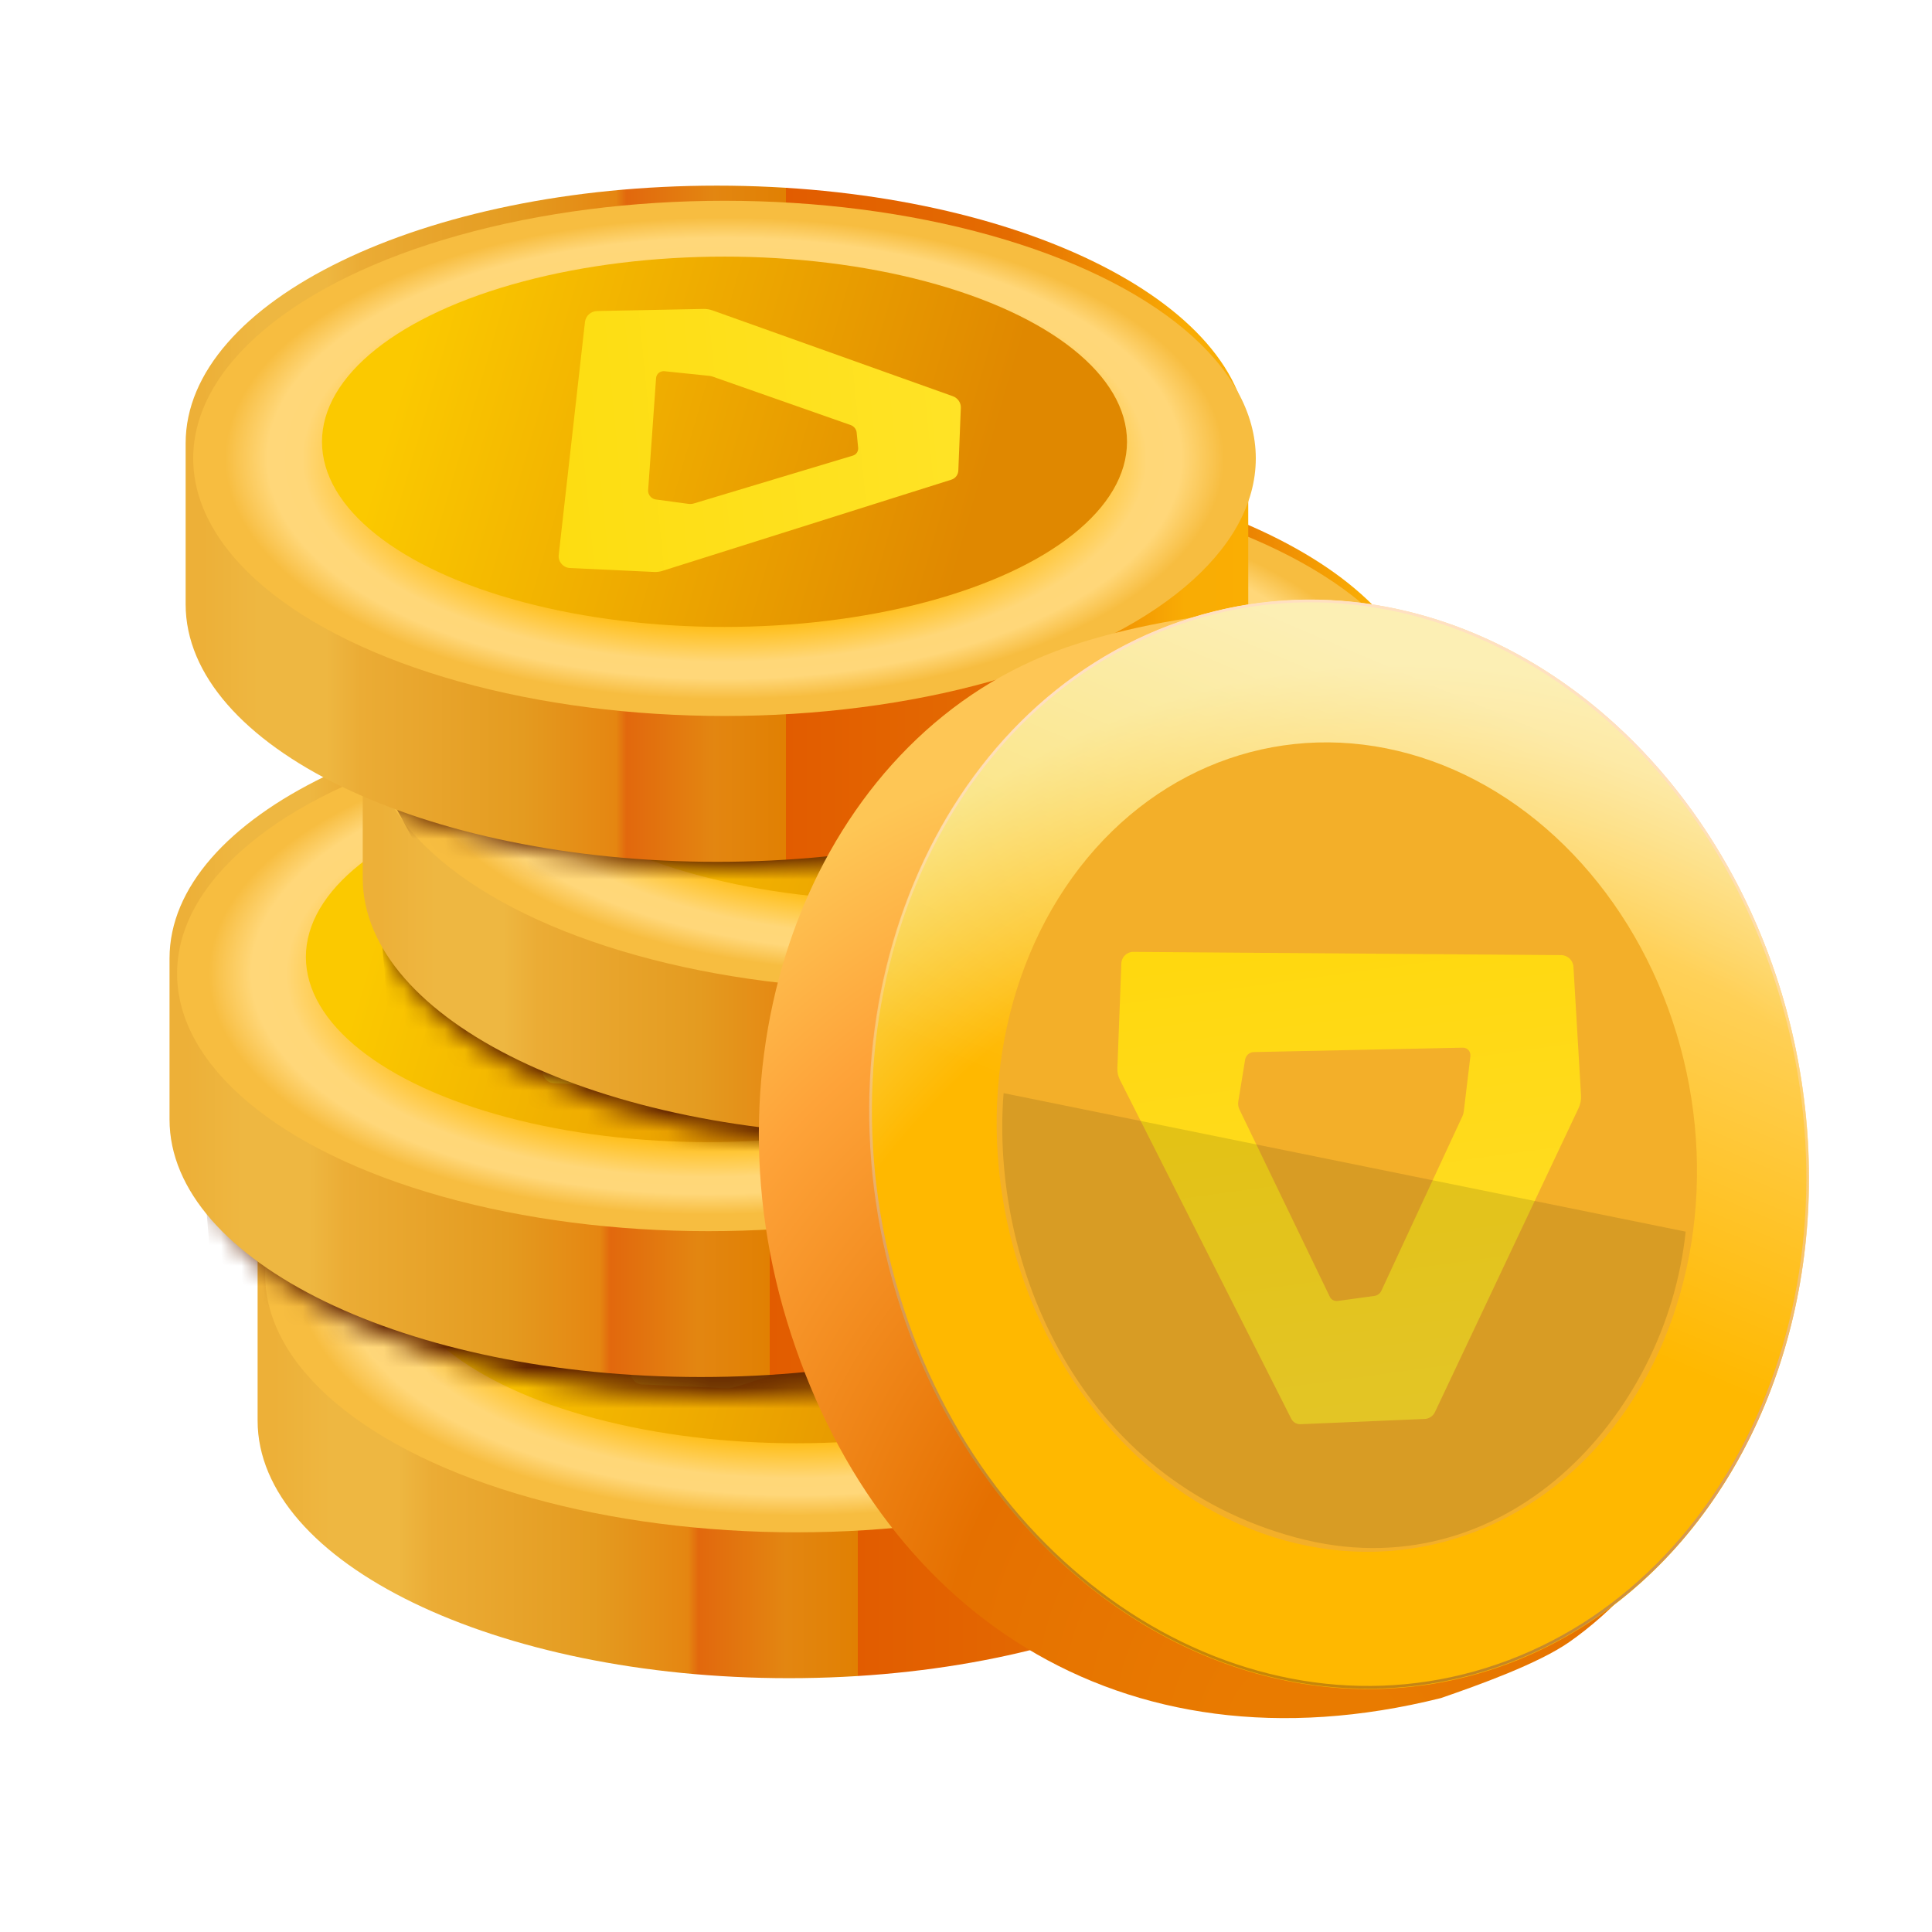 <svg width="95" height="95" viewBox="0 0 95 95" fill="none" xmlns="http://www.w3.org/2000/svg">
<g filter="url(#filter0_d_16_1133)">
<g filter="url(#filter1_i_16_1133)">
<path fill-rule="evenodd" clip-rule="evenodd" d="M12.667 69.667V61.777C12.667 61.768 12.667 61.759 12.667 61.75C12.667 54.754 24.363 49.083 38.792 49.083C53.22 49.083 64.917 54.754 64.917 61.75L64.917 61.75V69.667C64.917 76.662 53.22 82.333 38.792 82.333C24.363 82.333 12.667 76.662 12.667 69.667Z" fill="url(#paint0_linear_16_1133)"/>
</g>
<g filter="url(#filter2_di_16_1133)">
<ellipse cx="38.792" cy="61.75" rx="26.125" ry="12.667" fill="url(#paint1_angular_16_1133)"/>
</g>
<g filter="url(#filter3_di_16_1133)">
<ellipse cx="38.792" cy="60.562" rx="19.792" ry="9.104" fill="url(#paint2_linear_16_1133)"/>
</g>
<g filter="url(#filter4_di_16_1133)">
<path fill-rule="evenodd" clip-rule="evenodd" d="M31.979 54.32C31.66 54.326 31.407 54.554 31.371 54.866L30.08 66.321C30.044 66.641 30.306 66.941 30.635 66.957L34.769 67.15C34.911 67.156 35.05 67.138 35.182 67.097L49.391 62.611C49.59 62.548 49.724 62.371 49.732 62.16L49.855 59.074C49.865 58.828 49.703 58.594 49.462 58.508L37.65 54.291C37.504 54.238 37.35 54.213 37.199 54.216L31.979 54.32ZM35.285 57.279C35.067 57.257 34.883 57.407 34.868 57.621L34.478 63.129C34.463 63.351 34.634 63.557 34.86 63.587L36.453 63.8C36.548 63.813 36.644 63.806 36.734 63.779L44.545 61.428C44.716 61.377 44.823 61.215 44.805 61.034L44.733 60.297C44.717 60.13 44.599 59.983 44.437 59.926L37.652 57.544C37.599 57.526 37.544 57.513 37.489 57.508L35.285 57.279Z" fill="url(#paint3_linear_16_1133)"/>
</g>
</g>
<g filter="url(#filter5_d_16_1133)">
<mask id="mask0_16_1133" style="mask-type:alpha" maskUnits="userSpaceOnUse" x="9" y="43" width="52" height="25">
<ellipse cx="35.229" cy="55.812" rx="25.729" ry="12.085" fill="#D9D9D9"/>
</mask>
<g mask="url(#mask0_16_1133)">
<path d="M9.5 55.423L56.28 53.863V73.355L10.669 69.457L9.5 55.423Z" fill="#602200"/>
</g>
</g>
<g filter="url(#filter6_i_16_1133)">
<path fill-rule="evenodd" clip-rule="evenodd" d="M8.708 55.417V47.5L8.708 47.5C8.708 40.504 20.405 34.833 34.833 34.833C49.262 34.833 60.958 40.504 60.958 47.5C60.958 47.506 60.958 47.512 60.958 47.518L60.958 55.417C60.958 62.412 49.262 68.083 34.833 68.083C20.405 68.083 8.708 62.412 8.708 55.417Z" fill="url(#paint4_linear_16_1133)"/>
</g>
<g filter="url(#filter7_di_16_1133)">
<ellipse cx="34.833" cy="47.5" rx="26.125" ry="12.667" fill="url(#paint5_angular_16_1133)"/>
</g>
<g filter="url(#filter8_di_16_1133)">
<ellipse cx="34.833" cy="46.312" rx="19.792" ry="9.104" fill="url(#paint6_linear_16_1133)"/>
</g>
<g filter="url(#filter9_di_16_1133)">
<path fill-rule="evenodd" clip-rule="evenodd" d="M28.02 40.07C27.702 40.076 27.448 40.304 27.413 40.616L26.122 52.071C26.086 52.391 26.348 52.691 26.677 52.707L30.811 52.9C30.952 52.906 31.092 52.888 31.224 52.847L45.432 48.361C45.631 48.298 45.765 48.121 45.774 47.91L45.897 44.824C45.907 44.578 45.744 44.344 45.504 44.259L33.692 40.041C33.545 39.989 33.392 39.963 33.24 39.966L28.02 40.07ZM31.327 43.029C31.109 43.007 30.925 43.157 30.91 43.371L30.52 48.879C30.504 49.101 30.676 49.307 30.902 49.337L32.494 49.55C32.59 49.563 32.686 49.556 32.775 49.529L40.587 47.178C40.758 47.127 40.864 46.965 40.847 46.784L40.775 46.047C40.758 45.88 40.641 45.733 40.479 45.676L33.694 43.294C33.641 43.276 33.586 43.263 33.531 43.258L31.327 43.029Z" fill="url(#paint7_linear_16_1133)"/>
</g>
<g filter="url(#filter10_d_16_1133)">
<mask id="mask1_16_1133" style="mask-type:alpha" maskUnits="userSpaceOnUse" x="18" y="30" width="53" height="26">
<ellipse cx="44.333" cy="43.146" rx="26.125" ry="12.271" fill="#D9D9D9"/>
</mask>
<g mask="url(#mask1_16_1133)">
<path d="M18.208 42.75L65.708 41.167V60.958L19.396 57L18.208 42.75Z" fill="#602200"/>
</g>
</g>
<g filter="url(#filter11_i_16_1133)">
<path fill-rule="evenodd" clip-rule="evenodd" d="M18.208 43.542V35.625L18.208 35.625C18.208 28.629 29.905 22.958 44.333 22.958C58.762 22.958 70.458 28.629 70.458 35.625C70.458 35.63 70.458 35.634 70.458 35.639L70.458 43.542C70.458 50.537 58.762 56.208 44.333 56.208C29.905 56.208 18.208 50.537 18.208 43.542Z" fill="url(#paint8_linear_16_1133)"/>
</g>
<g filter="url(#filter12_di_16_1133)">
<ellipse cx="44.333" cy="35.625" rx="26.125" ry="12.667" fill="url(#paint9_angular_16_1133)"/>
</g>
<g filter="url(#filter13_di_16_1133)">
<ellipse cx="44.333" cy="34.438" rx="19.792" ry="9.104" fill="url(#paint10_linear_16_1133)"/>
</g>
<g filter="url(#filter14_di_16_1133)">
<path fill-rule="evenodd" clip-rule="evenodd" d="M37.521 28.195C37.202 28.201 36.948 28.429 36.913 28.741L35.622 40.196C35.586 40.516 35.848 40.816 36.177 40.832L40.311 41.025C40.453 41.031 40.592 41.013 40.724 40.972L54.932 36.486C55.132 36.423 55.265 36.246 55.274 36.035L55.397 32.949C55.407 32.703 55.244 32.469 55.004 32.383L43.192 28.166C43.045 28.113 42.892 28.088 42.741 28.091L37.521 28.195ZM40.827 31.154C40.609 31.131 40.425 31.282 40.41 31.496L40.02 37.004C40.005 37.226 40.176 37.432 40.402 37.462L41.994 37.675C42.09 37.688 42.186 37.681 42.276 37.654L50.087 35.303C50.258 35.252 50.364 35.09 50.347 34.909L50.275 34.172C50.258 34.005 50.141 33.858 49.979 33.801L43.194 31.419C43.141 31.401 43.086 31.388 43.031 31.383L40.827 31.154Z" fill="url(#paint11_linear_16_1133)"/>
</g>
<g filter="url(#filter15_d_16_1133)">
<mask id="mask2_16_1133" style="mask-type:alpha" maskUnits="userSpaceOnUse" x="9" y="17" width="53" height="25">
<ellipse cx="35.625" cy="29.688" rx="26.125" ry="12.271" fill="#D9D9D9"/>
</mask>
<g mask="url(#mask2_16_1133)">
<path d="M13.458 28.5H57V46.708H23.265L13.458 28.5Z" fill="#602200"/>
</g>
</g>
<g filter="url(#filter16_i_16_1133)">
<path fill-rule="evenodd" clip-rule="evenodd" d="M9.5 30.083V22.179C9.5 22.175 9.5 22.171 9.5 22.167C9.5 15.171 21.197 9.5 35.625 9.5C50.053 9.5 61.75 15.171 61.75 22.167L61.75 30.083C61.75 37.079 50.053 42.75 35.625 42.75C21.197 42.75 9.5 37.079 9.5 30.083Z" fill="url(#paint12_linear_16_1133)"/>
</g>
<g filter="url(#filter17_di_16_1133)">
<ellipse cx="35.625" cy="22.167" rx="26.125" ry="12.667" fill="url(#paint13_angular_16_1133)"/>
</g>
<g filter="url(#filter18_di_16_1133)">
<ellipse cx="35.625" cy="20.979" rx="19.792" ry="9.104" fill="url(#paint14_linear_16_1133)"/>
</g>
<g filter="url(#filter19_di_16_1133)">
<path fill-rule="evenodd" clip-rule="evenodd" d="M28.812 14.736C28.493 14.743 28.24 14.971 28.205 15.283L26.914 26.737C26.878 27.058 27.139 27.358 27.468 27.373L31.602 27.566C31.744 27.573 31.884 27.555 32.015 27.513L46.224 23.028C46.423 22.965 46.557 22.788 46.565 22.577L46.688 19.491C46.698 19.245 46.536 19.011 46.295 18.925L34.483 14.707C34.337 14.655 34.184 14.63 34.032 14.633L28.812 14.736ZM32.118 17.696C31.901 17.673 31.717 17.824 31.702 18.038L31.312 23.546C31.296 23.767 31.468 23.973 31.693 24.003L33.286 24.217C33.382 24.23 33.477 24.223 33.567 24.196L41.379 21.845C41.55 21.794 41.656 21.632 41.638 21.451L41.566 20.714C41.55 20.547 41.432 20.4 41.271 20.343L34.485 17.961C34.432 17.942 34.378 17.93 34.323 17.924L32.118 17.696Z" fill="url(#paint15_linear_16_1133)"/>
</g>
<g clip-path="url(#clip0_16_1133)">
<g filter="url(#filter20_di_16_1133)">
<path d="M38.692 64.582C43.01 78.772 55.021 87.083 70.854 83.125C72.662 82.502 75.662 81.43 77.188 80.354C85.724 74.333 88.592 60.691 84.93 48.653C81.187 36.352 74.021 28.695 61.354 29.688C57.25 30.009 54.039 30.907 52.452 31.454C40.536 35.559 34.375 50.391 38.692 64.582Z" fill="url(#paint16_radial_16_1133)"/>
</g>
<g filter="url(#filter21_d_16_1133)">
<ellipse cx="22.992" cy="26.866" rx="22.992" ry="26.866" transform="matrix(-0.945 0.326 0.291 0.957 80.138 23.068)" fill="url(#paint17_radial_16_1133)"/>
<ellipse cx="22.992" cy="26.866" rx="22.992" ry="26.866" transform="matrix(-0.945 0.326 0.291 0.957 80.138 23.068)" fill="url(#paint18_linear_16_1133)" fill-opacity="0.5" style="mix-blend-mode:overlay"/>
<path d="M44.545 63.726C48.855 77.895 62.058 86.018 74.019 81.897C85.981 77.776 92.205 62.961 87.894 48.792C83.583 34.623 70.381 26.5 58.419 30.621C46.458 34.742 40.234 49.557 44.545 63.726Z" stroke="url(#paint19_radial_16_1133)" stroke-width="0.135"/>
</g>
<g filter="url(#filter22_ii_16_1133)">
<ellipse cx="17.153" cy="19.957" rx="17.153" ry="19.957" transform="matrix(-0.945 0.326 0.291 0.957 76.628 31.579)" fill="#F3AF29"/>
</g>
<g filter="url(#filter23_dd_16_1133)">
<path fill-rule="evenodd" clip-rule="evenodd" d="M77.046 47.282C77.026 46.948 76.766 46.697 76.434 46.695L55.394 46.535C55.09 46.533 54.826 46.789 54.815 47.099L54.62 52.25C54.612 52.453 54.654 52.651 54.743 52.826L63.17 69.494C63.257 69.667 63.434 69.769 63.632 69.761L69.739 69.502C69.949 69.493 70.143 69.361 70.237 69.163L77.295 54.224C77.388 54.027 77.431 53.812 77.419 53.6L77.046 47.282ZM71.977 51.672C72.006 51.436 71.833 51.241 71.601 51.246L61.319 51.463C61.115 51.468 60.935 51.627 60.901 51.834L60.566 53.887C60.544 54.025 60.563 54.163 60.621 54.283L65.067 63.497C65.137 63.642 65.291 63.722 65.454 63.7L67.264 63.452C67.408 63.432 67.537 63.335 67.601 63.198L71.59 54.607C71.622 54.537 71.643 54.463 71.652 54.388L71.977 51.672Z" fill="url(#paint20_linear_16_1133)"/>
</g>
<g style="mix-blend-mode:plus-darker">
<path d="M82.887 60.562C81.937 69.667 73.934 78.352 63.729 75.604C53.041 72.727 48.687 62.146 49.348 53.751L82.887 60.562Z" fill="black" fill-opacity="0.11"/>
</g>
</g>
<defs>
<filter id="filter0_d_16_1133" x="12.295" y="48.897" width="53.738" height="36.321" filterUnits="userSpaceOnUse" color-interpolation-filters="sRGB">
<feFlood flood-opacity="0" result="BackgroundImageFix"/>
<feColorMatrix in="SourceAlpha" type="matrix" values="0 0 0 0 0 0 0 0 0 0 0 0 0 0 0 0 0 0 127 0" result="hardAlpha"/>
<feOffset dx="0.372" dy="0.558"/>
<feGaussianBlur stdDeviation="0.372"/>
<feComposite in2="hardAlpha" operator="out"/>
<feColorMatrix type="matrix" values="0 0 0 0 0.354 0 0 0 0 0.271 0 0 0 0 0.211 0 0 0 1 0"/>
<feBlend mode="hard-light" in2="BackgroundImageFix" result="effect1_dropShadow_16_1133"/>
<feBlend mode="normal" in="SourceGraphic" in2="effect1_dropShadow_16_1133" result="shape"/>
</filter>
<filter id="filter1_i_16_1133" x="12.295" y="48.711" width="52.622" height="33.622" filterUnits="userSpaceOnUse" color-interpolation-filters="sRGB">
<feFlood flood-opacity="0" result="BackgroundImageFix"/>
<feBlend mode="normal" in="SourceGraphic" in2="BackgroundImageFix" result="shape"/>
<feColorMatrix in="SourceAlpha" type="matrix" values="0 0 0 0 0 0 0 0 0 0 0 0 0 0 0 0 0 0 127 0" result="hardAlpha"/>
<feOffset dx="-0.372" dy="-0.372"/>
<feGaussianBlur stdDeviation="0.372"/>
<feComposite in2="hardAlpha" operator="arithmetic" k2="-1" k3="1"/>
<feColorMatrix type="matrix" values="0 0 0 0 0 0 0 0 0 0 0 0 0 0 0 0 0 0 1 0"/>
<feBlend mode="soft-light" in2="shape" result="effect1_innerShadow_16_1133"/>
</filter>
<filter id="filter2_di_16_1133" x="12.667" y="49.083" width="52.25" height="25.705" filterUnits="userSpaceOnUse" color-interpolation-filters="sRGB">
<feFlood flood-opacity="0" result="BackgroundImageFix"/>
<feColorMatrix in="SourceAlpha" type="matrix" values="0 0 0 0 0 0 0 0 0 0 0 0 0 0 0 0 0 0 127 0" result="hardAlpha"/>
<feOffset dy="0.372"/>
<feComposite in2="hardAlpha" operator="out"/>
<feColorMatrix type="matrix" values="0 0 0 0 0 0 0 0 0 0 0 0 0 0 0 0 0 0 0.25 0"/>
<feBlend mode="soft-light" in2="BackgroundImageFix" result="effect1_dropShadow_16_1133"/>
<feBlend mode="normal" in="SourceGraphic" in2="effect1_dropShadow_16_1133" result="shape"/>
<feColorMatrix in="SourceAlpha" type="matrix" values="0 0 0 0 0 0 0 0 0 0 0 0 0 0 0 0 0 0 127 0" result="hardAlpha"/>
<feOffset/>
<feGaussianBlur stdDeviation="0.558"/>
<feComposite in2="hardAlpha" operator="arithmetic" k2="-1" k3="1"/>
<feColorMatrix type="matrix" values="0 0 0 0 1 0 0 0 0 1 0 0 0 0 1 0 0 0 1 0"/>
<feBlend mode="soft-light" in2="shape" result="effect2_innerShadow_16_1133"/>
</filter>
<filter id="filter3_di_16_1133" x="18.628" y="51.458" width="40.327" height="18.952" filterUnits="userSpaceOnUse" color-interpolation-filters="sRGB">
<feFlood flood-opacity="0" result="BackgroundImageFix"/>
<feColorMatrix in="SourceAlpha" type="matrix" values="0 0 0 0 0 0 0 0 0 0 0 0 0 0 0 0 0 0 127 0" result="hardAlpha"/>
<feOffset dy="0.372"/>
<feGaussianBlur stdDeviation="0.186"/>
<feComposite in2="hardAlpha" operator="out"/>
<feColorMatrix type="matrix" values="0 0 0 0 1 0 0 0 0 1 0 0 0 0 1 0 0 0 0.75 0"/>
<feBlend mode="soft-light" in2="BackgroundImageFix" result="effect1_dropShadow_16_1133"/>
<feBlend mode="normal" in="SourceGraphic" in2="effect1_dropShadow_16_1133" result="shape"/>
<feColorMatrix in="SourceAlpha" type="matrix" values="0 0 0 0 0 0 0 0 0 0 0 0 0 0 0 0 0 0 127 0" result="hardAlpha"/>
<feMorphology radius="0.186" operator="erode" in="SourceAlpha" result="effect2_innerShadow_16_1133"/>
<feOffset dy="0.372"/>
<feGaussianBlur stdDeviation="0.093"/>
<feComposite in2="hardAlpha" operator="arithmetic" k2="-1" k3="1"/>
<feColorMatrix type="matrix" values="0 0 0 0 0 0 0 0 0 0 0 0 0 0 0 0 0 0 0.75 0"/>
<feBlend mode="overlay" in2="shape" result="effect2_innerShadow_16_1133"/>
</filter>
<filter id="filter4_di_16_1133" x="30.077" y="54.216" width="20.336" height="13.493" filterUnits="userSpaceOnUse" color-interpolation-filters="sRGB">
<feFlood flood-opacity="0" result="BackgroundImageFix"/>
<feColorMatrix in="SourceAlpha" type="matrix" values="0 0 0 0 0 0 0 0 0 0 0 0 0 0 0 0 0 0 127 0" result="hardAlpha"/>
<feOffset dx="0.372" dy="0.372"/>
<feGaussianBlur stdDeviation="0.093"/>
<feComposite in2="hardAlpha" operator="out"/>
<feColorMatrix type="matrix" values="0 0 0 0 1 0 0 0 0 0.792 0 0 0 0 0.496 0 0 0 1 0"/>
<feBlend mode="plus-darker" in2="BackgroundImageFix" result="effect1_dropShadow_16_1133"/>
<feBlend mode="normal" in="SourceGraphic" in2="effect1_dropShadow_16_1133" result="shape"/>
<feColorMatrix in="SourceAlpha" type="matrix" values="0 0 0 0 0 0 0 0 0 0 0 0 0 0 0 0 0 0 127 0" result="hardAlpha"/>
<feOffset dx="0.186" dy="0.186"/>
<feGaussianBlur stdDeviation="0.093"/>
<feComposite in2="hardAlpha" operator="arithmetic" k2="-1" k3="1"/>
<feColorMatrix type="matrix" values="0 0 0 0 1 0 0 0 0 1 0 0 0 0 1 0 0 0 0.7 0"/>
<feBlend mode="soft-light" in2="shape" result="effect2_innerShadow_16_1133"/>
</filter>
<filter id="filter5_d_16_1133" x="9.5" y="53.863" width="47.524" height="15.15" filterUnits="userSpaceOnUse" color-interpolation-filters="sRGB">
<feFlood flood-opacity="0" result="BackgroundImageFix"/>
<feColorMatrix in="SourceAlpha" type="matrix" values="0 0 0 0 0 0 0 0 0 0 0 0 0 0 0 0 0 0 127 0" result="hardAlpha"/>
<feOffset dx="0.372" dy="0.744"/>
<feGaussianBlur stdDeviation="0.186"/>
<feComposite in2="hardAlpha" operator="out"/>
<feColorMatrix type="matrix" values="0 0 0 0 0.338 0 0 0 0 0.19 0 0 0 0 0.053 0 0 0 0.5 0"/>
<feBlend mode="plus-darker" in2="BackgroundImageFix" result="effect1_dropShadow_16_1133"/>
<feBlend mode="normal" in="SourceGraphic" in2="effect1_dropShadow_16_1133" result="shape"/>
</filter>
<filter id="filter6_i_16_1133" x="8.336" y="34.461" width="52.622" height="33.622" filterUnits="userSpaceOnUse" color-interpolation-filters="sRGB">
<feFlood flood-opacity="0" result="BackgroundImageFix"/>
<feBlend mode="normal" in="SourceGraphic" in2="BackgroundImageFix" result="shape"/>
<feColorMatrix in="SourceAlpha" type="matrix" values="0 0 0 0 0 0 0 0 0 0 0 0 0 0 0 0 0 0 127 0" result="hardAlpha"/>
<feOffset dx="-0.372" dy="-0.372"/>
<feGaussianBlur stdDeviation="0.372"/>
<feComposite in2="hardAlpha" operator="arithmetic" k2="-1" k3="1"/>
<feColorMatrix type="matrix" values="0 0 0 0 0 0 0 0 0 0 0 0 0 0 0 0 0 0 1 0"/>
<feBlend mode="soft-light" in2="shape" result="effect1_innerShadow_16_1133"/>
</filter>
<filter id="filter7_di_16_1133" x="8.708" y="34.833" width="52.25" height="25.705" filterUnits="userSpaceOnUse" color-interpolation-filters="sRGB">
<feFlood flood-opacity="0" result="BackgroundImageFix"/>
<feColorMatrix in="SourceAlpha" type="matrix" values="0 0 0 0 0 0 0 0 0 0 0 0 0 0 0 0 0 0 127 0" result="hardAlpha"/>
<feOffset dy="0.372"/>
<feComposite in2="hardAlpha" operator="out"/>
<feColorMatrix type="matrix" values="0 0 0 0 0 0 0 0 0 0 0 0 0 0 0 0 0 0 0.25 0"/>
<feBlend mode="soft-light" in2="BackgroundImageFix" result="effect1_dropShadow_16_1133"/>
<feBlend mode="normal" in="SourceGraphic" in2="effect1_dropShadow_16_1133" result="shape"/>
<feColorMatrix in="SourceAlpha" type="matrix" values="0 0 0 0 0 0 0 0 0 0 0 0 0 0 0 0 0 0 127 0" result="hardAlpha"/>
<feOffset/>
<feGaussianBlur stdDeviation="0.558"/>
<feComposite in2="hardAlpha" operator="arithmetic" k2="-1" k3="1"/>
<feColorMatrix type="matrix" values="0 0 0 0 1 0 0 0 0 1 0 0 0 0 1 0 0 0 1 0"/>
<feBlend mode="soft-light" in2="shape" result="effect2_innerShadow_16_1133"/>
</filter>
<filter id="filter8_di_16_1133" x="14.67" y="37.208" width="40.327" height="18.952" filterUnits="userSpaceOnUse" color-interpolation-filters="sRGB">
<feFlood flood-opacity="0" result="BackgroundImageFix"/>
<feColorMatrix in="SourceAlpha" type="matrix" values="0 0 0 0 0 0 0 0 0 0 0 0 0 0 0 0 0 0 127 0" result="hardAlpha"/>
<feOffset dy="0.372"/>
<feGaussianBlur stdDeviation="0.186"/>
<feComposite in2="hardAlpha" operator="out"/>
<feColorMatrix type="matrix" values="0 0 0 0 1 0 0 0 0 1 0 0 0 0 1 0 0 0 0.75 0"/>
<feBlend mode="soft-light" in2="BackgroundImageFix" result="effect1_dropShadow_16_1133"/>
<feBlend mode="normal" in="SourceGraphic" in2="effect1_dropShadow_16_1133" result="shape"/>
<feColorMatrix in="SourceAlpha" type="matrix" values="0 0 0 0 0 0 0 0 0 0 0 0 0 0 0 0 0 0 127 0" result="hardAlpha"/>
<feMorphology radius="0.186" operator="erode" in="SourceAlpha" result="effect2_innerShadow_16_1133"/>
<feOffset dy="0.372"/>
<feGaussianBlur stdDeviation="0.093"/>
<feComposite in2="hardAlpha" operator="arithmetic" k2="-1" k3="1"/>
<feColorMatrix type="matrix" values="0 0 0 0 0 0 0 0 0 0 0 0 0 0 0 0 0 0 0.75 0"/>
<feBlend mode="overlay" in2="shape" result="effect2_innerShadow_16_1133"/>
</filter>
<filter id="filter9_di_16_1133" x="26.119" y="39.966" width="20.336" height="13.493" filterUnits="userSpaceOnUse" color-interpolation-filters="sRGB">
<feFlood flood-opacity="0" result="BackgroundImageFix"/>
<feColorMatrix in="SourceAlpha" type="matrix" values="0 0 0 0 0 0 0 0 0 0 0 0 0 0 0 0 0 0 127 0" result="hardAlpha"/>
<feOffset dx="0.372" dy="0.372"/>
<feGaussianBlur stdDeviation="0.093"/>
<feComposite in2="hardAlpha" operator="out"/>
<feColorMatrix type="matrix" values="0 0 0 0 1 0 0 0 0 0.792 0 0 0 0 0.496 0 0 0 1 0"/>
<feBlend mode="plus-darker" in2="BackgroundImageFix" result="effect1_dropShadow_16_1133"/>
<feBlend mode="normal" in="SourceGraphic" in2="effect1_dropShadow_16_1133" result="shape"/>
<feColorMatrix in="SourceAlpha" type="matrix" values="0 0 0 0 0 0 0 0 0 0 0 0 0 0 0 0 0 0 127 0" result="hardAlpha"/>
<feOffset dx="0.186" dy="0.186"/>
<feGaussianBlur stdDeviation="0.093"/>
<feComposite in2="hardAlpha" operator="arithmetic" k2="-1" k3="1"/>
<feColorMatrix type="matrix" values="0 0 0 0 1 0 0 0 0 1 0 0 0 0 1 0 0 0 0.7 0"/>
<feBlend mode="soft-light" in2="shape" result="effect2_innerShadow_16_1133"/>
</filter>
<filter id="filter10_d_16_1133" x="18.208" y="41.167" width="48.244" height="15.738" filterUnits="userSpaceOnUse" color-interpolation-filters="sRGB">
<feFlood flood-opacity="0" result="BackgroundImageFix"/>
<feColorMatrix in="SourceAlpha" type="matrix" values="0 0 0 0 0 0 0 0 0 0 0 0 0 0 0 0 0 0 127 0" result="hardAlpha"/>
<feOffset dx="0.372" dy="1.116"/>
<feGaussianBlur stdDeviation="0.186"/>
<feComposite in2="hardAlpha" operator="out"/>
<feColorMatrix type="matrix" values="0 0 0 0 0.338 0 0 0 0 0.19 0 0 0 0 0.053 0 0 0 0.3 0"/>
<feBlend mode="plus-darker" in2="BackgroundImageFix" result="effect1_dropShadow_16_1133"/>
<feBlend mode="normal" in="SourceGraphic" in2="effect1_dropShadow_16_1133" result="shape"/>
</filter>
<filter id="filter11_i_16_1133" x="17.836" y="22.586" width="52.622" height="33.622" filterUnits="userSpaceOnUse" color-interpolation-filters="sRGB">
<feFlood flood-opacity="0" result="BackgroundImageFix"/>
<feBlend mode="normal" in="SourceGraphic" in2="BackgroundImageFix" result="shape"/>
<feColorMatrix in="SourceAlpha" type="matrix" values="0 0 0 0 0 0 0 0 0 0 0 0 0 0 0 0 0 0 127 0" result="hardAlpha"/>
<feOffset dx="-0.372" dy="-0.372"/>
<feGaussianBlur stdDeviation="0.372"/>
<feComposite in2="hardAlpha" operator="arithmetic" k2="-1" k3="1"/>
<feColorMatrix type="matrix" values="0 0 0 0 0 0 0 0 0 0 0 0 0 0 0 0 0 0 1 0"/>
<feBlend mode="soft-light" in2="shape" result="effect1_innerShadow_16_1133"/>
</filter>
<filter id="filter12_di_16_1133" x="18.208" y="22.958" width="52.25" height="25.705" filterUnits="userSpaceOnUse" color-interpolation-filters="sRGB">
<feFlood flood-opacity="0" result="BackgroundImageFix"/>
<feColorMatrix in="SourceAlpha" type="matrix" values="0 0 0 0 0 0 0 0 0 0 0 0 0 0 0 0 0 0 127 0" result="hardAlpha"/>
<feOffset dy="0.372"/>
<feComposite in2="hardAlpha" operator="out"/>
<feColorMatrix type="matrix" values="0 0 0 0 0 0 0 0 0 0 0 0 0 0 0 0 0 0 0.25 0"/>
<feBlend mode="soft-light" in2="BackgroundImageFix" result="effect1_dropShadow_16_1133"/>
<feBlend mode="normal" in="SourceGraphic" in2="effect1_dropShadow_16_1133" result="shape"/>
<feColorMatrix in="SourceAlpha" type="matrix" values="0 0 0 0 0 0 0 0 0 0 0 0 0 0 0 0 0 0 127 0" result="hardAlpha"/>
<feOffset/>
<feGaussianBlur stdDeviation="0.558"/>
<feComposite in2="hardAlpha" operator="arithmetic" k2="-1" k3="1"/>
<feColorMatrix type="matrix" values="0 0 0 0 1 0 0 0 0 1 0 0 0 0 1 0 0 0 1 0"/>
<feBlend mode="soft-light" in2="shape" result="effect2_innerShadow_16_1133"/>
</filter>
<filter id="filter13_di_16_1133" x="24.17" y="25.333" width="40.327" height="18.952" filterUnits="userSpaceOnUse" color-interpolation-filters="sRGB">
<feFlood flood-opacity="0" result="BackgroundImageFix"/>
<feColorMatrix in="SourceAlpha" type="matrix" values="0 0 0 0 0 0 0 0 0 0 0 0 0 0 0 0 0 0 127 0" result="hardAlpha"/>
<feOffset dy="0.372"/>
<feGaussianBlur stdDeviation="0.186"/>
<feComposite in2="hardAlpha" operator="out"/>
<feColorMatrix type="matrix" values="0 0 0 0 1 0 0 0 0 1 0 0 0 0 1 0 0 0 0.75 0"/>
<feBlend mode="soft-light" in2="BackgroundImageFix" result="effect1_dropShadow_16_1133"/>
<feBlend mode="normal" in="SourceGraphic" in2="effect1_dropShadow_16_1133" result="shape"/>
<feColorMatrix in="SourceAlpha" type="matrix" values="0 0 0 0 0 0 0 0 0 0 0 0 0 0 0 0 0 0 127 0" result="hardAlpha"/>
<feMorphology radius="0.186" operator="erode" in="SourceAlpha" result="effect2_innerShadow_16_1133"/>
<feOffset dy="0.372"/>
<feGaussianBlur stdDeviation="0.093"/>
<feComposite in2="hardAlpha" operator="arithmetic" k2="-1" k3="1"/>
<feColorMatrix type="matrix" values="0 0 0 0 0 0 0 0 0 0 0 0 0 0 0 0 0 0 0.75 0"/>
<feBlend mode="overlay" in2="shape" result="effect2_innerShadow_16_1133"/>
</filter>
<filter id="filter14_di_16_1133" x="35.619" y="28.091" width="20.336" height="13.493" filterUnits="userSpaceOnUse" color-interpolation-filters="sRGB">
<feFlood flood-opacity="0" result="BackgroundImageFix"/>
<feColorMatrix in="SourceAlpha" type="matrix" values="0 0 0 0 0 0 0 0 0 0 0 0 0 0 0 0 0 0 127 0" result="hardAlpha"/>
<feOffset dx="0.372" dy="0.372"/>
<feGaussianBlur stdDeviation="0.093"/>
<feComposite in2="hardAlpha" operator="out"/>
<feColorMatrix type="matrix" values="0 0 0 0 1 0 0 0 0 0.792 0 0 0 0 0.496 0 0 0 1 0"/>
<feBlend mode="plus-darker" in2="BackgroundImageFix" result="effect1_dropShadow_16_1133"/>
<feBlend mode="normal" in="SourceGraphic" in2="effect1_dropShadow_16_1133" result="shape"/>
<feColorMatrix in="SourceAlpha" type="matrix" values="0 0 0 0 0 0 0 0 0 0 0 0 0 0 0 0 0 0 127 0" result="hardAlpha"/>
<feOffset dx="0.186" dy="0.186"/>
<feGaussianBlur stdDeviation="0.093"/>
<feComposite in2="hardAlpha" operator="arithmetic" k2="-1" k3="1"/>
<feColorMatrix type="matrix" values="0 0 0 0 1 0 0 0 0 1 0 0 0 0 1 0 0 0 0.7 0"/>
<feBlend mode="soft-light" in2="shape" result="effect2_innerShadow_16_1133"/>
</filter>
<filter id="filter15_d_16_1133" x="13.458" y="28.5" width="44.285" height="14.574" filterUnits="userSpaceOnUse" color-interpolation-filters="sRGB">
<feFlood flood-opacity="0" result="BackgroundImageFix"/>
<feColorMatrix in="SourceAlpha" type="matrix" values="0 0 0 0 0 0 0 0 0 0 0 0 0 0 0 0 0 0 127 0" result="hardAlpha"/>
<feOffset dx="0.372" dy="0.744"/>
<feGaussianBlur stdDeviation="0.186"/>
<feComposite in2="hardAlpha" operator="out"/>
<feColorMatrix type="matrix" values="0 0 0 0 0.338 0 0 0 0 0.19 0 0 0 0 0.053 0 0 0 0.4 0"/>
<feBlend mode="plus-darker" in2="BackgroundImageFix" result="effect1_dropShadow_16_1133"/>
<feBlend mode="normal" in="SourceGraphic" in2="effect1_dropShadow_16_1133" result="shape"/>
</filter>
<filter id="filter16_i_16_1133" x="9.128" y="9.128" width="52.622" height="33.622" filterUnits="userSpaceOnUse" color-interpolation-filters="sRGB">
<feFlood flood-opacity="0" result="BackgroundImageFix"/>
<feBlend mode="normal" in="SourceGraphic" in2="BackgroundImageFix" result="shape"/>
<feColorMatrix in="SourceAlpha" type="matrix" values="0 0 0 0 0 0 0 0 0 0 0 0 0 0 0 0 0 0 127 0" result="hardAlpha"/>
<feOffset dx="-0.372" dy="-0.372"/>
<feGaussianBlur stdDeviation="0.372"/>
<feComposite in2="hardAlpha" operator="arithmetic" k2="-1" k3="1"/>
<feColorMatrix type="matrix" values="0 0 0 0 0 0 0 0 0 0 0 0 0 0 0 0 0 0 1 0"/>
<feBlend mode="soft-light" in2="shape" result="effect1_innerShadow_16_1133"/>
</filter>
<filter id="filter17_di_16_1133" x="9.5" y="9.5" width="52.25" height="25.705" filterUnits="userSpaceOnUse" color-interpolation-filters="sRGB">
<feFlood flood-opacity="0" result="BackgroundImageFix"/>
<feColorMatrix in="SourceAlpha" type="matrix" values="0 0 0 0 0 0 0 0 0 0 0 0 0 0 0 0 0 0 127 0" result="hardAlpha"/>
<feOffset dy="0.372"/>
<feComposite in2="hardAlpha" operator="out"/>
<feColorMatrix type="matrix" values="0 0 0 0 0 0 0 0 0 0 0 0 0 0 0 0 0 0 0.25 0"/>
<feBlend mode="soft-light" in2="BackgroundImageFix" result="effect1_dropShadow_16_1133"/>
<feBlend mode="normal" in="SourceGraphic" in2="effect1_dropShadow_16_1133" result="shape"/>
<feColorMatrix in="SourceAlpha" type="matrix" values="0 0 0 0 0 0 0 0 0 0 0 0 0 0 0 0 0 0 127 0" result="hardAlpha"/>
<feOffset/>
<feGaussianBlur stdDeviation="0.558"/>
<feComposite in2="hardAlpha" operator="arithmetic" k2="-1" k3="1"/>
<feColorMatrix type="matrix" values="0 0 0 0 1 0 0 0 0 1 0 0 0 0 1 0 0 0 1 0"/>
<feBlend mode="soft-light" in2="shape" result="effect2_innerShadow_16_1133"/>
</filter>
<filter id="filter18_di_16_1133" x="15.461" y="11.875" width="40.327" height="18.952" filterUnits="userSpaceOnUse" color-interpolation-filters="sRGB">
<feFlood flood-opacity="0" result="BackgroundImageFix"/>
<feColorMatrix in="SourceAlpha" type="matrix" values="0 0 0 0 0 0 0 0 0 0 0 0 0 0 0 0 0 0 127 0" result="hardAlpha"/>
<feOffset dy="0.372"/>
<feGaussianBlur stdDeviation="0.186"/>
<feComposite in2="hardAlpha" operator="out"/>
<feColorMatrix type="matrix" values="0 0 0 0 1 0 0 0 0 1 0 0 0 0 1 0 0 0 0.75 0"/>
<feBlend mode="soft-light" in2="BackgroundImageFix" result="effect1_dropShadow_16_1133"/>
<feBlend mode="normal" in="SourceGraphic" in2="effect1_dropShadow_16_1133" result="shape"/>
<feColorMatrix in="SourceAlpha" type="matrix" values="0 0 0 0 0 0 0 0 0 0 0 0 0 0 0 0 0 0 127 0" result="hardAlpha"/>
<feMorphology radius="0.186" operator="erode" in="SourceAlpha" result="effect2_innerShadow_16_1133"/>
<feOffset dy="0.372"/>
<feGaussianBlur stdDeviation="0.093"/>
<feComposite in2="hardAlpha" operator="arithmetic" k2="-1" k3="1"/>
<feColorMatrix type="matrix" values="0 0 0 0 0 0 0 0 0 0 0 0 0 0 0 0 0 0 0.75 0"/>
<feBlend mode="overlay" in2="shape" result="effect2_innerShadow_16_1133"/>
</filter>
<filter id="filter19_di_16_1133" x="26.91" y="14.633" width="20.336" height="13.493" filterUnits="userSpaceOnUse" color-interpolation-filters="sRGB">
<feFlood flood-opacity="0" result="BackgroundImageFix"/>
<feColorMatrix in="SourceAlpha" type="matrix" values="0 0 0 0 0 0 0 0 0 0 0 0 0 0 0 0 0 0 127 0" result="hardAlpha"/>
<feOffset dx="0.372" dy="0.372"/>
<feGaussianBlur stdDeviation="0.093"/>
<feComposite in2="hardAlpha" operator="out"/>
<feColorMatrix type="matrix" values="0 0 0 0 1 0 0 0 0 0.792 0 0 0 0 0.496 0 0 0 1 0"/>
<feBlend mode="plus-darker" in2="BackgroundImageFix" result="effect1_dropShadow_16_1133"/>
<feBlend mode="normal" in="SourceGraphic" in2="effect1_dropShadow_16_1133" result="shape"/>
<feColorMatrix in="SourceAlpha" type="matrix" values="0 0 0 0 0 0 0 0 0 0 0 0 0 0 0 0 0 0 127 0" result="hardAlpha"/>
<feOffset dx="0.186" dy="0.186"/>
<feGaussianBlur stdDeviation="0.093"/>
<feComposite in2="hardAlpha" operator="arithmetic" k2="-1" k3="1"/>
<feColorMatrix type="matrix" values="0 0 0 0 1 0 0 0 0 1 0 0 0 0 1 0 0 0 0.7 0"/>
<feBlend mode="soft-light" in2="shape" result="effect2_innerShadow_16_1133"/>
</filter>
<filter id="filter20_di_16_1133" x="36.198" y="29.229" width="51.036" height="55.998" filterUnits="userSpaceOnUse" color-interpolation-filters="sRGB">
<feFlood flood-opacity="0" result="BackgroundImageFix"/>
<feColorMatrix in="SourceAlpha" type="matrix" values="0 0 0 0 0 0 0 0 0 0 0 0 0 0 0 0 0 0 127 0" result="hardAlpha"/>
<feOffset dx="-0.744" dy="0.744"/>
<feGaussianBlur stdDeviation="0.186"/>
<feComposite in2="hardAlpha" operator="out"/>
<feColorMatrix type="matrix" values="0 0 0 0 0.404 0 0 0 0 0.242 0 0 0 0 0 0 0 0 0.33 0"/>
<feBlend mode="multiply" in2="BackgroundImageFix" result="effect1_dropShadow_16_1133"/>
<feBlend mode="normal" in="SourceGraphic" in2="effect1_dropShadow_16_1133" result="shape"/>
<feColorMatrix in="SourceAlpha" type="matrix" values="0 0 0 0 0 0 0 0 0 0 0 0 0 0 0 0 0 0 127 0" result="hardAlpha"/>
<feOffset dx="0.744" dy="-0.372"/>
<feGaussianBlur stdDeviation="0.372"/>
<feComposite in2="hardAlpha" operator="arithmetic" k2="-1" k3="1"/>
<feColorMatrix type="matrix" values="0 0 0 0 0.843 0 0 0 0 0.325 0 0 0 0 0.027 0 0 0 0.5 0"/>
<feBlend mode="hard-light" in2="shape" result="effect2_innerShadow_16_1133"/>
</filter>
<filter id="filter21_d_16_1133" x="41.995" y="28.737" width="47.705" height="55.044" filterUnits="userSpaceOnUse" color-interpolation-filters="sRGB">
<feFlood flood-opacity="0" result="BackgroundImageFix"/>
<feColorMatrix in="SourceAlpha" type="matrix" values="0 0 0 0 0 0 0 0 0 0 0 0 0 0 0 0 0 0 127 0" result="hardAlpha"/>
<feOffset dx="-0.372"/>
<feGaussianBlur stdDeviation="0.372"/>
<feComposite in2="hardAlpha" operator="out"/>
<feColorMatrix type="matrix" values="0 0 0 0 0 0 0 0 0 0 0 0 0 0 0 0 0 0 0.45 0"/>
<feBlend mode="soft-light" in2="BackgroundImageFix" result="effect1_dropShadow_16_1133"/>
<feBlend mode="normal" in="SourceGraphic" in2="effect1_dropShadow_16_1133" result="shape"/>
</filter>
<filter id="filter22_ii_16_1133" x="48.988" y="36.36" width="34.462" height="39.798" filterUnits="userSpaceOnUse" color-interpolation-filters="sRGB">
<feFlood flood-opacity="0" result="BackgroundImageFix"/>
<feBlend mode="normal" in="SourceGraphic" in2="BackgroundImageFix" result="shape"/>
<feColorMatrix in="SourceAlpha" type="matrix" values="0 0 0 0 0 0 0 0 0 0 0 0 0 0 0 0 0 0 127 0" result="hardAlpha"/>
<feOffset dx="0.135" dy="0.135"/>
<feComposite in2="hardAlpha" operator="arithmetic" k2="-1" k3="1"/>
<feColorMatrix type="matrix" values="0 0 0 0 0 0 0 0 0 0 0 0 0 0 0 0 0 0 1 0"/>
<feBlend mode="soft-light" in2="shape" result="effect1_innerShadow_16_1133"/>
<feColorMatrix in="SourceAlpha" type="matrix" values="0 0 0 0 0 0 0 0 0 0 0 0 0 0 0 0 0 0 127 0" result="hardAlpha"/>
<feOffset dx="-0.135"/>
<feComposite in2="hardAlpha" operator="arithmetic" k2="-1" k3="1"/>
<feColorMatrix type="matrix" values="0 0 0 0 0.984 0 0 0 0 0.776 0 0 0 0 0.584 0 0 0 0.4 0"/>
<feBlend mode="plus-lighter" in2="effect1_innerShadow_16_1133" result="effect2_innerShadow_16_1133"/>
</filter>
<filter id="filter23_dd_16_1133" x="53.679" y="43.514" width="24.809" height="28.796" filterUnits="userSpaceOnUse" color-interpolation-filters="sRGB">
<feFlood flood-opacity="0" result="BackgroundImageFix"/>
<feColorMatrix in="SourceAlpha" type="matrix" values="0 0 0 0 0 0 0 0 0 0 0 0 0 0 0 0 0 0 127 0" result="hardAlpha"/>
<feOffset dx="0.162" dy="0.135"/>
<feComposite in2="hardAlpha" operator="out"/>
<feColorMatrix type="matrix" values="0 0 0 0 0 0 0 0 0 0 0 0 0 0 0 0 0 0 1 0"/>
<feBlend mode="soft-light" in2="BackgroundImageFix" result="effect1_dropShadow_16_1133"/>
<feColorMatrix in="SourceAlpha" type="matrix" values="0 0 0 0 0 0 0 0 0 0 0 0 0 0 0 0 0 0 127 0" result="hardAlpha"/>
<feOffset dx="0.162" dy="0.135"/>
<feComposite in2="hardAlpha" operator="out"/>
<feColorMatrix type="matrix" values="0 0 0 0 0.627 0 0 0 0 0.371 0 0 0 0 0.071 0 0 0 0.4 0"/>
<feBlend mode="multiply" in2="effect1_dropShadow_16_1133" result="effect2_dropShadow_16_1133"/>
<feBlend mode="normal" in="SourceGraphic" in2="effect2_dropShadow_16_1133" result="shape"/>
</filter>
<linearGradient id="paint0_linear_16_1133" x1="12.667" y1="68.479" x2="64.917" y2="68.479" gradientUnits="userSpaceOnUse">
<stop offset="0.016" stop-color="#EDB038"/>
<stop offset="0.069" stop-color="#EEB741"/>
<stop offset="0.132" stop-color="#EEB741"/>
<stop offset="0.165" stop-color="#EBAC35"/>
<stop offset="0.317" stop-color="#E49B20"/>
<stop offset="0.405" stop-color="#E58611"/>
<stop offset="0.415" stop-color="#E2680D"/>
<stop offset="0.497" stop-color="#E38611"/>
<stop offset="0.565" stop-color="#E18002"/>
<stop offset="0.565" stop-color="#E25C00"/>
<stop offset="0.775" stop-color="#E46C01"/>
<stop offset="0.94" stop-color="#F9AC04"/>
<stop offset="1" stop-color="#FAAE03"/>
</linearGradient>
<radialGradient id="paint1_angular_16_1133" cx="0" cy="0" r="1" gradientUnits="userSpaceOnUse" gradientTransform="translate(38.792 61.75) rotate(-90) scale(12.667 26.125)">
<stop offset="0.032" stop-color="#FAAF00"/>
<stop offset="0.152" stop-color="#FFCC00"/>
<stop offset="0.375" stop-color="#FFCB01"/>
<stop offset="0.498" stop-color="#FEC601"/>
<stop offset="0.618" stop-color="#FFB800"/>
<stop offset="0.792" stop-color="#FFD778"/>
<stop offset="0.857" stop-color="#FFD779"/>
<stop offset="0.937" stop-color="#F7BD40"/>
</radialGradient>
<linearGradient id="paint2_linear_16_1133" x1="20.979" y1="55.252" x2="56.379" y2="65.513" gradientUnits="userSpaceOnUse">
<stop offset="0.068" stop-color="#FBC900"/>
<stop offset="0.851" stop-color="#E08800"/>
</linearGradient>
<linearGradient id="paint3_linear_16_1133" x1="29.531" y1="60.812" x2="49.836" y2="58.83" gradientUnits="userSpaceOnUse">
<stop stop-color="#FDDD11"/>
<stop offset="1" stop-color="#FFE326"/>
</linearGradient>
<linearGradient id="paint4_linear_16_1133" x1="8.708" y1="54.229" x2="60.958" y2="54.229" gradientUnits="userSpaceOnUse">
<stop offset="0.016" stop-color="#EDB038"/>
<stop offset="0.069" stop-color="#EEB741"/>
<stop offset="0.132" stop-color="#EEB741"/>
<stop offset="0.165" stop-color="#EBAC35"/>
<stop offset="0.317" stop-color="#E49B20"/>
<stop offset="0.405" stop-color="#E58611"/>
<stop offset="0.415" stop-color="#E2680D"/>
<stop offset="0.497" stop-color="#E38611"/>
<stop offset="0.565" stop-color="#E18002"/>
<stop offset="0.565" stop-color="#E25C00"/>
<stop offset="0.775" stop-color="#E46C01"/>
<stop offset="0.94" stop-color="#F9AC04"/>
<stop offset="1" stop-color="#FAAE03"/>
</linearGradient>
<radialGradient id="paint5_angular_16_1133" cx="0" cy="0" r="1" gradientUnits="userSpaceOnUse" gradientTransform="translate(34.833 47.5) rotate(-90) scale(12.667 26.125)">
<stop offset="0.032" stop-color="#FAAF00"/>
<stop offset="0.152" stop-color="#FFCC00"/>
<stop offset="0.375" stop-color="#FFCB01"/>
<stop offset="0.498" stop-color="#FEC601"/>
<stop offset="0.618" stop-color="#FFB800"/>
<stop offset="0.792" stop-color="#FFD778"/>
<stop offset="0.857" stop-color="#FFD779"/>
<stop offset="0.937" stop-color="#F7BD40"/>
</radialGradient>
<linearGradient id="paint6_linear_16_1133" x1="17.021" y1="41.002" x2="52.42" y2="51.263" gradientUnits="userSpaceOnUse">
<stop offset="0.068" stop-color="#FBC900"/>
<stop offset="0.851" stop-color="#E08800"/>
</linearGradient>
<linearGradient id="paint7_linear_16_1133" x1="25.573" y1="46.562" x2="45.878" y2="44.58" gradientUnits="userSpaceOnUse">
<stop stop-color="#FDDD11"/>
<stop offset="1" stop-color="#FFE326"/>
</linearGradient>
<linearGradient id="paint8_linear_16_1133" x1="18.208" y1="42.354" x2="70.458" y2="42.354" gradientUnits="userSpaceOnUse">
<stop offset="0.016" stop-color="#EDB038"/>
<stop offset="0.069" stop-color="#EEB741"/>
<stop offset="0.132" stop-color="#EEB741"/>
<stop offset="0.165" stop-color="#EBAC35"/>
<stop offset="0.317" stop-color="#E49B20"/>
<stop offset="0.405" stop-color="#E58611"/>
<stop offset="0.415" stop-color="#E2680D"/>
<stop offset="0.497" stop-color="#E38611"/>
<stop offset="0.565" stop-color="#E18002"/>
<stop offset="0.565" stop-color="#E25C00"/>
<stop offset="0.775" stop-color="#E46C01"/>
<stop offset="0.94" stop-color="#F9AC04"/>
<stop offset="1" stop-color="#FAAE03"/>
</linearGradient>
<radialGradient id="paint9_angular_16_1133" cx="0" cy="0" r="1" gradientUnits="userSpaceOnUse" gradientTransform="translate(44.333 35.625) rotate(-90) scale(12.667 26.125)">
<stop offset="0.032" stop-color="#FAAF00"/>
<stop offset="0.152" stop-color="#FFCC00"/>
<stop offset="0.375" stop-color="#FFCB01"/>
<stop offset="0.498" stop-color="#FEC601"/>
<stop offset="0.618" stop-color="#FFB800"/>
<stop offset="0.792" stop-color="#FFD778"/>
<stop offset="0.857" stop-color="#FFD779"/>
<stop offset="0.937" stop-color="#F7BD40"/>
</radialGradient>
<linearGradient id="paint10_linear_16_1133" x1="26.521" y1="29.127" x2="61.921" y2="39.388" gradientUnits="userSpaceOnUse">
<stop offset="0.068" stop-color="#FBC900"/>
<stop offset="0.851" stop-color="#E08800"/>
</linearGradient>
<linearGradient id="paint11_linear_16_1133" x1="35.073" y1="34.687" x2="55.378" y2="32.705" gradientUnits="userSpaceOnUse">
<stop stop-color="#FDDD11"/>
<stop offset="1" stop-color="#FFE326"/>
</linearGradient>
<linearGradient id="paint12_linear_16_1133" x1="9.5" y1="28.896" x2="61.75" y2="28.896" gradientUnits="userSpaceOnUse">
<stop offset="0.016" stop-color="#EDB038"/>
<stop offset="0.069" stop-color="#EEB741"/>
<stop offset="0.132" stop-color="#EEB741"/>
<stop offset="0.165" stop-color="#EBAC35"/>
<stop offset="0.317" stop-color="#E49B20"/>
<stop offset="0.405" stop-color="#E58611"/>
<stop offset="0.415" stop-color="#E2680D"/>
<stop offset="0.497" stop-color="#E38611"/>
<stop offset="0.565" stop-color="#E18002"/>
<stop offset="0.565" stop-color="#E25C00"/>
<stop offset="0.775" stop-color="#E46C01"/>
<stop offset="0.94" stop-color="#F9AC04"/>
<stop offset="1" stop-color="#FAAE03"/>
</linearGradient>
<radialGradient id="paint13_angular_16_1133" cx="0" cy="0" r="1" gradientUnits="userSpaceOnUse" gradientTransform="translate(35.625 22.167) rotate(-90) scale(12.667 26.125)">
<stop offset="0.032" stop-color="#FAAF00"/>
<stop offset="0.152" stop-color="#FFCC00"/>
<stop offset="0.375" stop-color="#FFCB01"/>
<stop offset="0.498" stop-color="#FEC601"/>
<stop offset="0.618" stop-color="#FFB800"/>
<stop offset="0.792" stop-color="#FFD778"/>
<stop offset="0.857" stop-color="#FFD779"/>
<stop offset="0.937" stop-color="#F7BD40"/>
</radialGradient>
<linearGradient id="paint14_linear_16_1133" x1="17.812" y1="15.668" x2="53.212" y2="25.929" gradientUnits="userSpaceOnUse">
<stop offset="0.068" stop-color="#FBC900"/>
<stop offset="0.851" stop-color="#E08800"/>
</linearGradient>
<linearGradient id="paint15_linear_16_1133" x1="26.364" y1="21.229" x2="46.67" y2="19.246" gradientUnits="userSpaceOnUse">
<stop stop-color="#FDDD11"/>
<stop offset="1" stop-color="#FFE326"/>
</linearGradient>
<radialGradient id="paint16_radial_16_1133" cx="0" cy="0" r="1" gradientUnits="userSpaceOnUse" gradientTransform="translate(64.75 86.425) rotate(-110.588) scale(51.306 42.302)">
<stop offset="0.099" stop-color="#E97B00"/>
<stop offset="0.43" stop-color="#E57000"/>
<stop offset="0.81" stop-color="#FEA339"/>
<stop offset="1" stop-color="#FEC655"/>
</radialGradient>
<radialGradient id="paint17_radial_16_1133" cx="0" cy="0" r="1" gradientUnits="userSpaceOnUse" gradientTransform="translate(28.576 56.034) rotate(-100.417) scale(52.68 44.317)">
<stop offset="0.789" stop-color="#FFB800"/>
<stop offset="1" stop-color="#F9DE68"/>
</radialGradient>
<linearGradient id="paint18_linear_16_1133" x1="10.575" y1="8.29" x2="40.968" y2="43.103" gradientUnits="userSpaceOnUse">
<stop stop-color="white"/>
<stop offset="0.556" stop-color="white" stop-opacity="0"/>
</linearGradient>
<radialGradient id="paint19_radial_16_1133" cx="0" cy="0" r="1" gradientUnits="userSpaceOnUse" gradientTransform="translate(62.178 77.934) rotate(-81.926) scale(47.385 42.062)">
<stop offset="0.094" stop-color="#824A0F" stop-opacity="0.45"/>
<stop offset="0.585" stop-color="#E1A568"/>
<stop offset="0.8" stop-color="#FFD9B1" stop-opacity="0.43"/>
<stop offset="0.965" stop-color="#FFE0C1"/>
</radialGradient>
<linearGradient id="paint20_linear_16_1133" x1="65.557" y1="45.135" x2="68.917" y2="69.617" gradientUnits="userSpaceOnUse">
<stop stop-color="#FFD80E"/>
<stop offset="1" stop-color="#FFDD2B"/>
</linearGradient>
<clipPath id="clip0_16_1133">
<rect width="61.75" height="61.75" fill="white" transform="matrix(-1 0 0 1 93.417 26.125)"/>
</clipPath>
</defs>
</svg>
